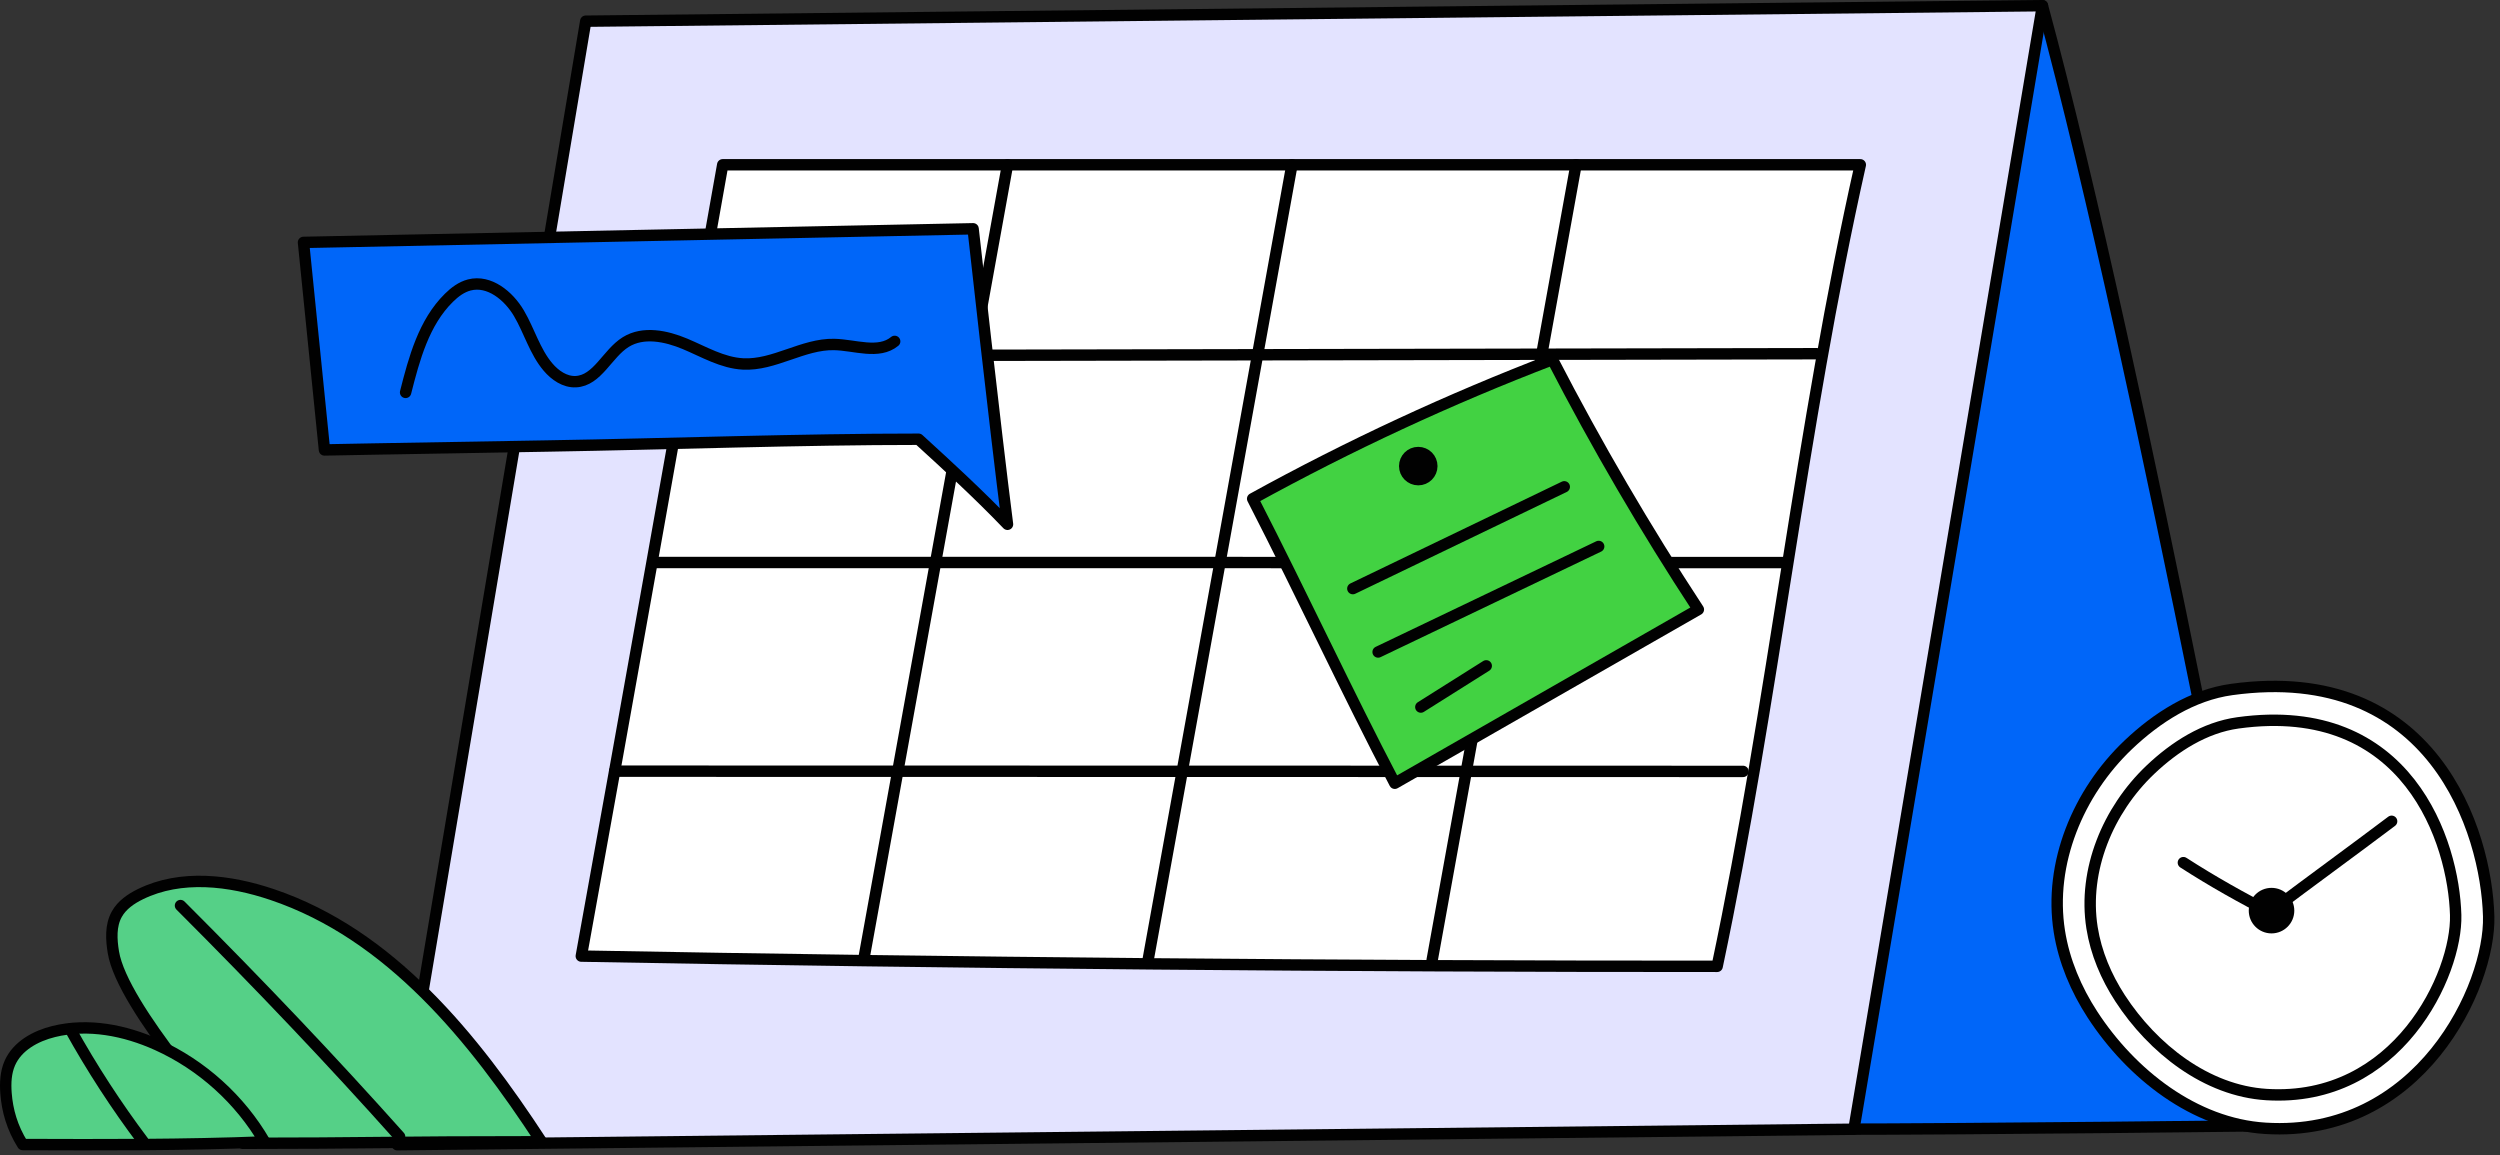<svg width="329" height="152" viewBox="0 0 329 152" fill="none" xmlns="http://www.w3.org/2000/svg" style="width: 100%; height: 100%;">
<rect x="0" y="0" width="329" height="152" fill="#333333" stroke="none"/>
<g clip-path="url(#clip0_35_3229)">
<path d="M240.642 148.605C259.741 148.605 300.219 148.127 300.219 148.127C300.219 148.127 281.636 48.099 268.783 0.75C259.804 45.384 250.05 91.842 240.642 148.605Z" fill="#0066f9" stroke="#010101" stroke-width="1.5" stroke-linecap="round" stroke-linejoin="round"></path>
<path d="M52.273 150.643L77.083 2.789L268.783 0.75L243.973 148.604L52.273 150.643Z" fill="#E3E3FF" stroke="#010101" stroke-width="1.5" stroke-linecap="round" stroke-linejoin="round"></path>
<path d="M225.977 127.17C233.323 92.478 237.029 56.281 244.818 21.686H95.109C89.034 55.824 82.83 90.91 76.498 125.822C125.447 126.737 177.767 127.182 225.977 127.17Z" fill="white" stroke="#010101" stroke-width="1.5" stroke-linecap="round" stroke-linejoin="round"></path>
<path d="M132.589 21.686L113.65 126.364" stroke="#010101" stroke-width="1.5" stroke-linecap="round" stroke-linejoin="round"></path>
<path d="M207.406 21.686C201.093 56.579 194.78 91.471 188.467 126.364" stroke="#010101" stroke-width="1.5" stroke-linecap="round" stroke-linejoin="round"></path>
<path d="M170.022 21.686C163.709 56.579 157.396 91.471 151.083 126.364" stroke="#010101" stroke-width="1.5" stroke-linecap="round" stroke-linejoin="round"></path>
<path d="M90.64 46.828L239.07 46.548" stroke="#010101" stroke-width="1.5" stroke-linecap="round" stroke-linejoin="round"></path>
<path d="M86.241 74.025L234.649 74.033" stroke="#010101" stroke-width="1.5" stroke-linecap="round" stroke-linejoin="round"></path>
<path d="M80.889 101.487L229.38 101.518" stroke="#010101" stroke-width="1.5" stroke-linecap="round" stroke-linejoin="round"></path>
<path d="M164.849 65.634C177.558 58.632 190.75 52.508 204.301 47.318C210.127 58.604 216.54 69.588 223.505 80.208C210.189 87.831 196.872 95.453 183.556 103.076C177.271 91.082 171.587 78.775 164.849 65.634Z" fill="#42d242" stroke="#010101" stroke-width="1.5" stroke-linecap="round" stroke-linejoin="round"></path>
<path d="M39.941 31.9L128.06 30.108C128.06 30.108 130.907 55.874 132.588 68.997C128.792 65.04 124.743 61.325 120.886 57.804C105.452 57.804 88.446 58.419 72.075 58.695C48.866 59.086 42.7 59.213 42.7 59.213L39.939 31.9H39.941Z" fill="#0066f9" stroke="#010101" stroke-width="1.5" stroke-linecap="round" stroke-linejoin="round"></path>
<path d="M53.376 51.639C54.514 47.156 55.784 42.435 59.078 39.188C59.843 38.434 60.735 37.762 61.775 37.497C64.38 36.834 66.927 38.91 68.291 41.226C69.655 43.542 70.38 46.249 72.116 48.301C73.038 49.39 74.344 50.293 75.769 50.228C78.635 50.098 79.915 46.522 82.354 45.011C84.655 43.585 87.662 44.208 90.157 45.256C92.652 46.304 95.08 47.756 97.783 47.896C101.894 48.11 105.671 45.242 109.787 45.334C112.519 45.395 115.631 46.662 117.74 44.926" stroke="#010101" stroke-width="1.5" stroke-linecap="round" stroke-linejoin="round"></path>
<path d="M71.264 150.255C62.3 136.534 51.356 122.974 35.828 117.727C30.205 115.827 23.809 115.061 18.478 117.671C17.238 118.278 16.041 119.101 15.37 120.307C14.537 121.804 14.643 123.637 14.922 125.328C16.117 132.585 30.05 147.942 31.975 150.46C48.191 150.46 51.236 150.254 71.264 150.254V150.255Z" fill="#55D087" stroke="#010101" stroke-width="1.5" stroke-linecap="round" stroke-linejoin="round"></path>
<path d="M34.831 150.275C31.587 144.688 26.563 140.153 20.675 137.495C16.429 135.579 11.594 134.633 7.071 135.747C4.689 136.334 2.291 137.644 1.3 139.888C0.754 141.125 0.69 142.523 0.791 143.871C0.96 146.128 1.598 148.408 2.987 150.621C13.584 150.659 24.18 150.697 34.831 150.275Z" fill="#55D087" stroke="#010101" stroke-width="1.5" stroke-linecap="round" stroke-linejoin="round"></path>
<path d="M23.753 119.172C34.368 129.787 43.653 139.575 52.589 149.583L23.753 119.172Z" fill="white"></path>
<path d="M23.753 119.172C34.368 129.787 43.653 139.575 52.589 149.583" stroke="#010101" stroke-width="1.5" stroke-linecap="round" stroke-linejoin="round"></path>
<path d="M9.236 135.43C12.087 140.562 15.292 145.497 18.82 150.189L9.236 135.43Z" fill="white"></path>
<path d="M9.236 135.43C12.087 140.562 15.292 145.497 18.82 150.189" stroke="#010101" stroke-width="1.5" stroke-linecap="round" stroke-linejoin="round"></path>
<path d="M293.684 90.738C288.512 91.453 283.847 94.433 280.064 98.032C273.493 104.284 269.595 113.618 271.013 122.576C271.631 126.481 273.21 130.202 275.366 133.517C280.46 141.348 288.799 147.906 298.122 148.486C318.486 149.754 327.758 129.751 327.51 120.589C327.207 109.384 320.176 87.075 293.684 90.738Z" fill="white" stroke="#010101" stroke-width="1.5" stroke-linecap="round" stroke-linejoin="round"></path>
<path d="M294.515 95.129C290.134 95.735 286.182 98.259 282.978 101.308C277.412 106.604 274.111 114.51 275.312 122.098C275.836 125.406 277.173 128.558 278.999 131.365C283.314 137.998 290.377 143.553 298.274 144.044C315.523 145.118 323.377 128.175 323.167 120.414C322.91 110.923 316.955 92.027 294.515 95.129Z" fill="white" stroke="#010101" stroke-width="1.5" stroke-linecap="round" stroke-linejoin="round"></path>
<path d="M299.119 120.249C295.092 118.201 291.118 115.967 287.332 113.524L299.119 120.249Z" fill="white"></path>
<path d="M299.119 120.249C295.092 118.201 291.118 115.967 287.332 113.524" stroke="#010101" stroke-width="1.5" stroke-linecap="round" stroke-linejoin="round"></path>
<path d="M314.737 108.082C309.657 111.911 304.014 116.01 298.933 119.839L314.737 108.082Z" fill="white"></path>
<path d="M314.737 108.082C309.657 111.911 304.014 116.01 298.933 119.839" stroke="#010101" stroke-width="1.5" stroke-linecap="round" stroke-linejoin="round"></path>
<path d="M298.933 122.086C300.174 122.086 301.18 121.08 301.18 119.839C301.18 118.598 300.174 117.592 298.933 117.592C297.692 117.592 296.686 118.598 296.686 119.839C296.686 121.08 297.692 122.086 298.933 122.086Z" fill="#010101" stroke="#010101" stroke-width="1.5" stroke-linecap="round" stroke-linejoin="round"></path>
<path d="M186.643 63.123C187.628 63.123 188.427 62.324 188.427 61.339C188.427 60.354 187.628 59.555 186.643 59.555C185.658 59.555 184.859 60.354 184.859 61.339C184.859 62.324 185.658 63.123 186.643 63.123Z" fill="#010101" stroke="#010101" stroke-width="1.5" stroke-linecap="round" stroke-linejoin="round"></path>
<path d="M178.034 77.46C187.309 72.995 196.583 68.529 205.858 64.064L178.034 77.46Z" fill="#010101"></path>
<path d="M178.034 77.46C187.309 72.995 196.583 68.529 205.858 64.064" stroke="#010101" stroke-width="1.5" stroke-linecap="round" stroke-linejoin="round"></path>
<path d="M181.359 85.803C191.035 81.173 200.711 76.543 210.387 71.913L181.359 85.803Z" fill="#010101"></path>
<path d="M181.359 85.803C191.035 81.173 200.711 76.543 210.387 71.913" stroke="#010101" stroke-width="1.5" stroke-linecap="round" stroke-linejoin="round"></path>
<path d="M186.982 93.048L195.589 87.626L186.982 93.048Z" fill="#010101"></path>
<path d="M186.982 93.048L195.589 87.626" stroke="#010101" stroke-width="1.5" stroke-linecap="round" stroke-linejoin="round"></path>
</g>
<defs>
<clipPath id="clip0_35_3229">
<rect width="328.265" height="151.393" fill="white"></rect>
</clipPath>
</defs>
</svg>